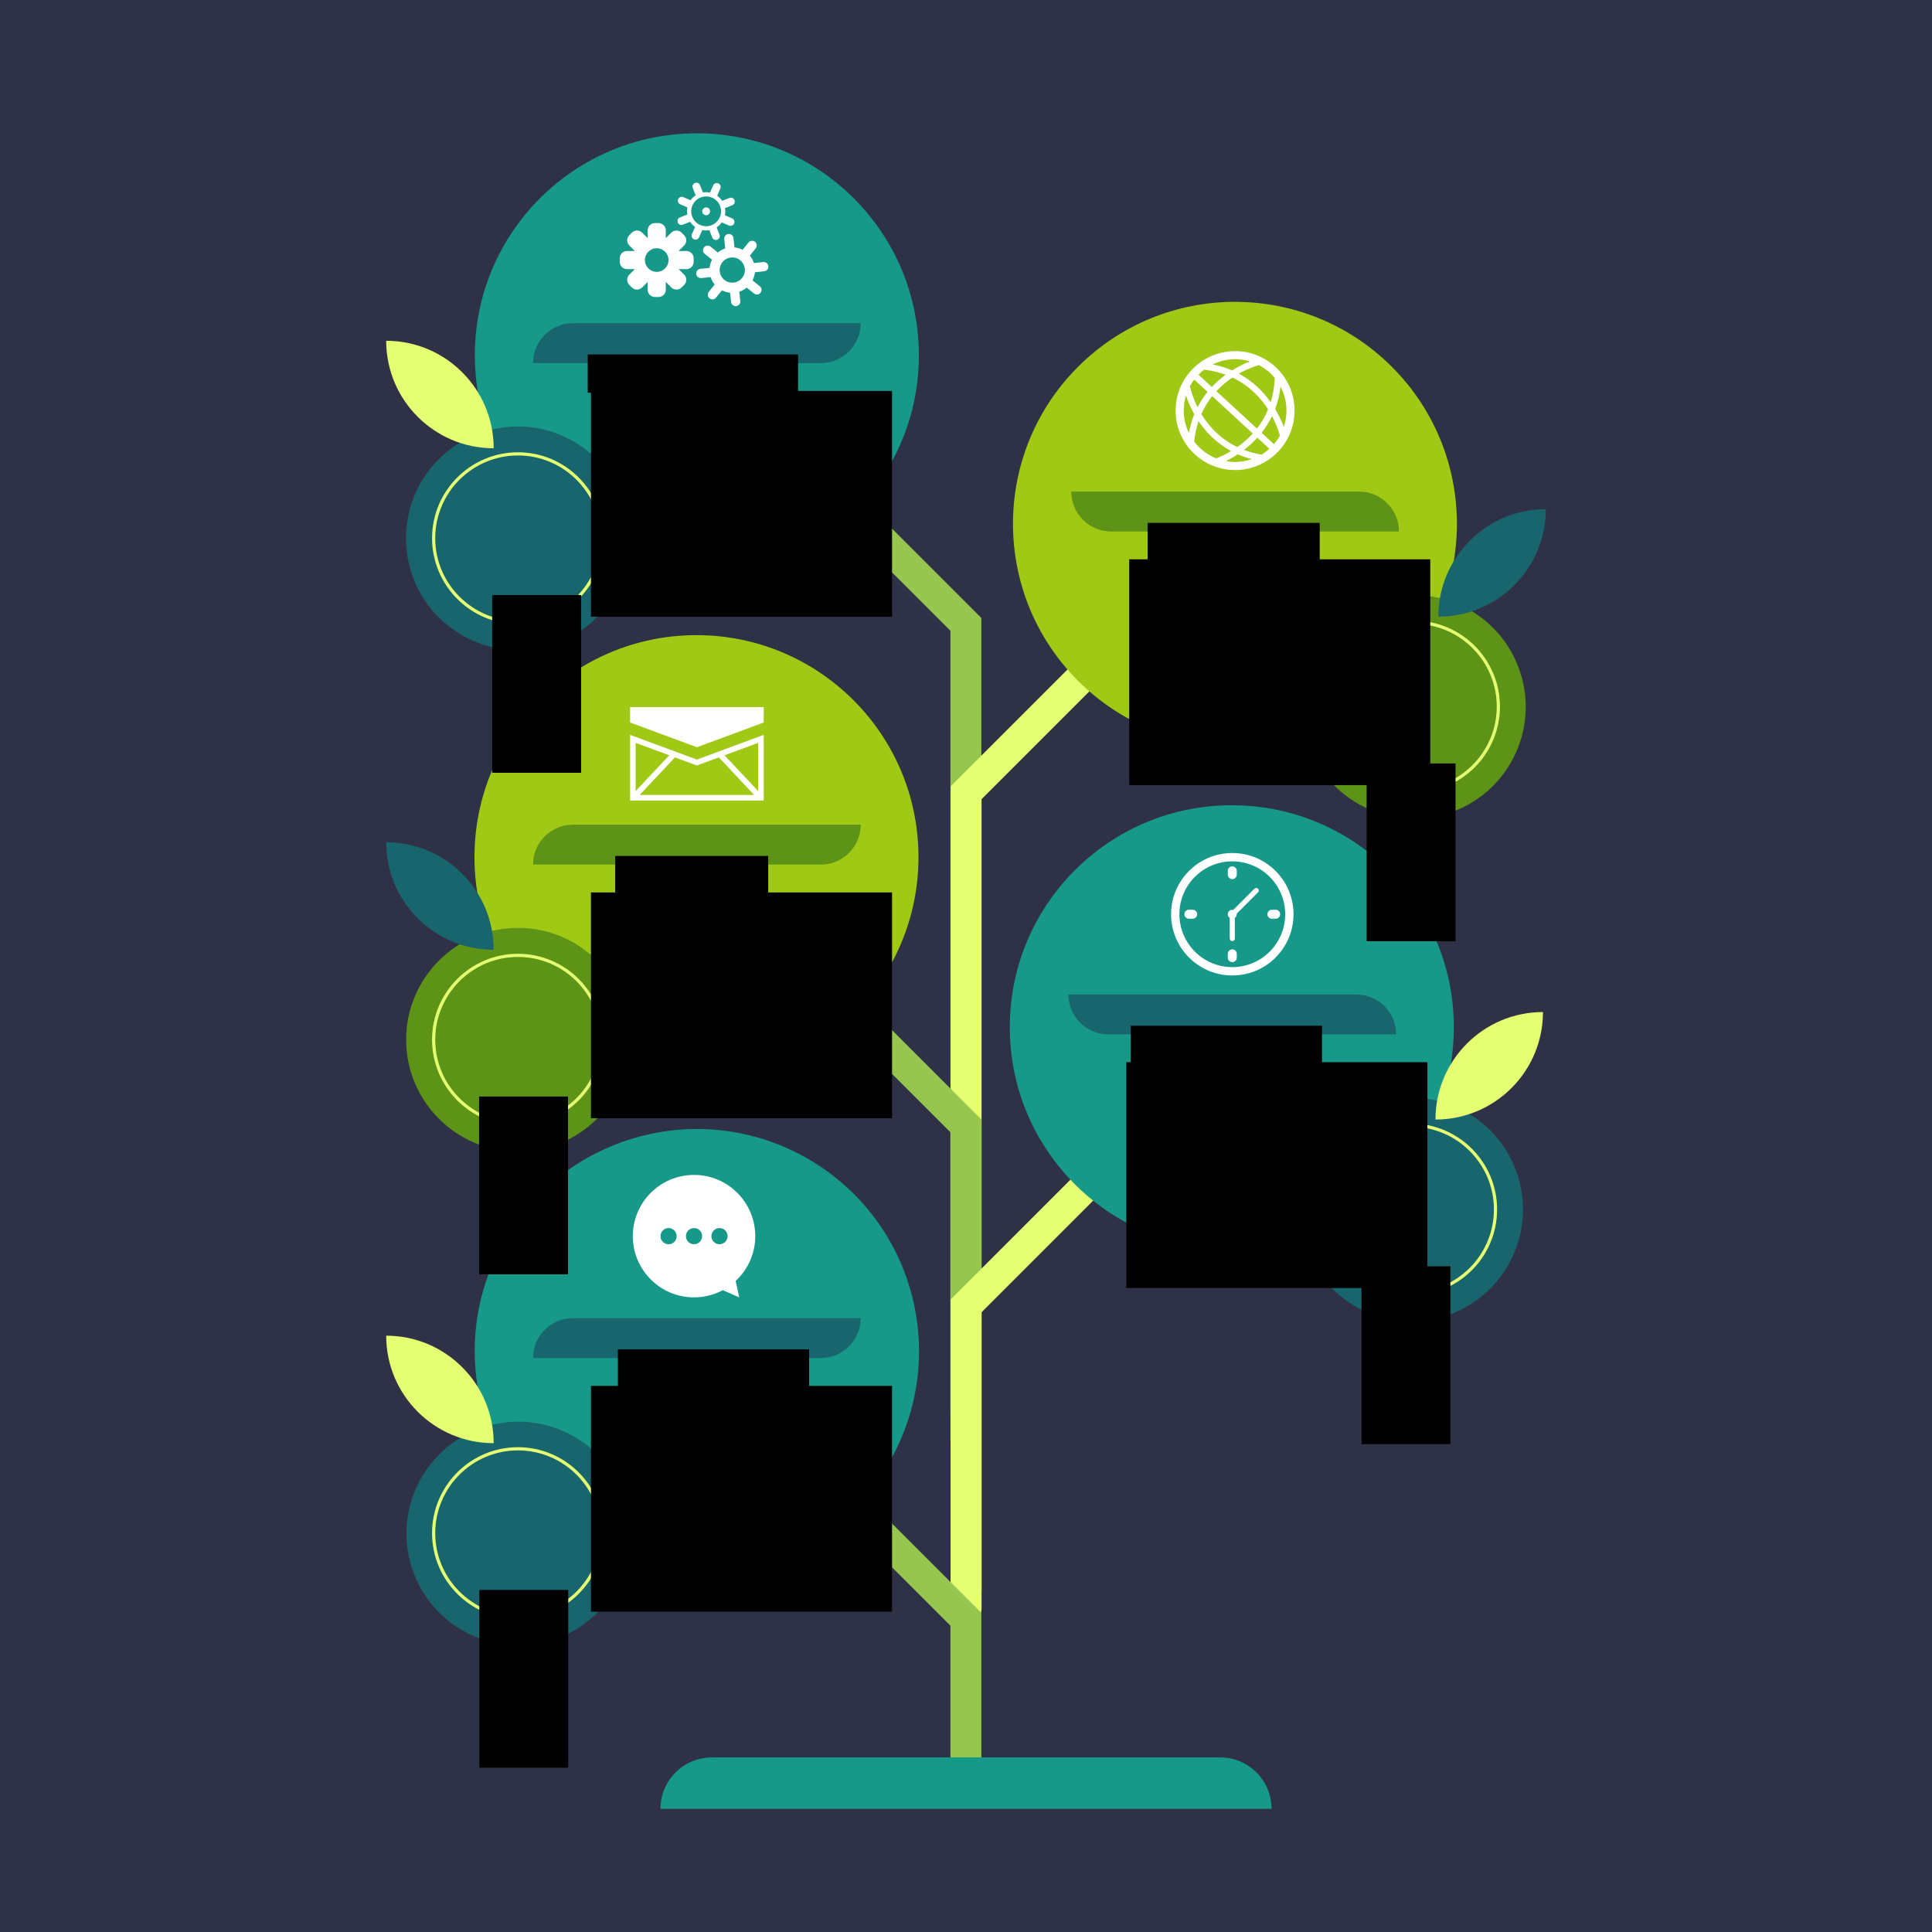 <?xml version='1.0' encoding='utf-8'?>
<svg xmlns="http://www.w3.org/2000/svg" version="1.1" x="0px" y="0px" viewBox="0 0 500 500" style="enable-background:new 0 0 500 500;" xml:space="preserve">
<g id="BACKGROUND">
	<rect style="fill:#2F3247;" width="500" height="500" />
</g>
<g id="OBJECTS">
	<g>
		<g>
			<path style="fill:#97C64E;" d="M249.974,376.71c-2.209,0-4-1.791-4-4V163.245l-68.456-68.455c-1.562-1.563-1.562-4.095,0-5.657     c1.563-1.562,4.095-1.562,5.657,0l70.799,70.799V372.71C253.974,374.919,252.183,376.71,249.974,376.71z" />
		</g>
		<g>
			<path style="fill:#E4FF71;" d="M250.026,420.291c-2.209,0-4-1.791-4-4V203.512l70.799-70.799c1.561-1.562,4.096-1.562,5.656,0     c1.563,1.563,1.563,4.095,0,5.657l-68.455,68.455v209.465C254.026,418.5,252.235,420.291,250.026,420.291z" />
		</g>
		<g>
			<path style="fill:#97C64E;" d="M249.974,368.999c-2.209,0-4-1.791-4-4v-71.97l-68.456-68.455c-1.562-1.563-1.562-4.095,0-5.657     c1.563-1.561,4.095-1.561,5.657,0l70.799,70.798v75.284C253.974,367.208,252.183,368.999,249.974,368.999z" />
		</g>
		<g>
			<path style="fill:#E4FF71;" d="M250.026,415.581c-2.209,0-4-1.791-4-4v-75.284l70.799-70.798c1.561-1.563,4.096-1.563,5.656,0     c1.563,1.562,1.563,4.095,0,5.656l-68.455,68.456v71.97C254.026,413.79,252.235,415.581,250.026,415.581z" />
		</g>
		<g>
			<path style="fill:#97C64E;" d="M249.974,464.412c-2.209,0-4-1.791-4-4v-39.685l-68.456-68.456c-1.562-1.561-1.562-4.095,0-5.656     c1.563-1.563,4.095-1.563,5.657,0l70.799,70.798v42.999C253.974,462.621,252.183,464.412,249.974,464.412z" />
		</g>
		<path style="fill:#179989;" d="M329.069,468.116H170.931l0,0c0-7.344,5.953-13.297,13.297-13.297h131.543    C323.115,454.819,329.069,460.772,329.069,468.116L329.069,468.116z" />
	</g>
	<g>
		
			<ellipse transform="matrix(0.707 -0.707 0.707 0.707 -2.219 265.728)" style="fill:#9FC914;" cx="319.653" cy="135.542" rx="57.454" ry="57.454" />
		<path style="fill:#5D9316;" d="M362.054,137.55h-74.479c-5.701,0-10.323-4.622-10.323-10.323l0,0h74.479    C357.432,127.227,362.054,131.849,362.054,137.55L362.054,137.55z" />
		
			<ellipse transform="matrix(0.916 -0.401 0.401 0.916 -42.623 162.173)" style="fill:#5D9316;" cx="365.949" cy="182.867" rx="28.94" ry="28.94" />
		<g>
			<path style="fill:#E4FF71;" d="M365.949,205.104c-12.261,0-22.236-9.975-22.236-22.236c0-12.261,9.975-22.236,22.236-22.236     c12.261,0,22.236,9.975,22.236,22.236C388.185,195.128,378.21,205.104,365.949,205.104z M365.949,161.456     c-11.806,0-21.411,9.605-21.411,21.411c0,11.806,9.605,21.411,21.411,21.411c11.806,0,21.411-9.605,21.411-21.411     C387.361,171.061,377.755,161.456,365.949,161.456z" />
		</g>
		<path style="fill:#18656D;" d="M372.236,159.594L372.236,159.594c15.364,0,27.819-12.455,27.819-27.819v0    C384.691,131.774,372.236,144.23,372.236,159.594z" />
	</g>
	<path style="fill:#FFFFFF;" d="M319.487,90.872c-8.499,0.086-15.318,7.044-15.233,15.543c0.086,8.498,7.044,15.318,15.543,15.233   c8.499-0.086,15.319-7.045,15.233-15.543C334.945,97.606,327.986,90.786,319.487,90.872z M332.938,106.126   c0.015,1.519-0.237,2.975-0.692,4.339c-0.453-1.207-1.172-2.843-2.241-4.624c0.659-1.728,1.147-3.643,1.404-5.756   C332.359,101.894,332.916,103.943,332.938,106.126z M329.904,97.815c-0.091,2.32-0.462,4.408-1.044,6.273   c-1.877-2.649-4.541-5.395-8.256-7.388c2.36-1.328,4.371-1.976,5.219-2.213C327.397,95.315,328.782,96.452,329.904,97.815z    M325.398,113.281l3.114,2.868c-0.633,0.568-1.319,1.074-2.052,1.514c-1.644-0.294-3.144-0.716-4.517-1.239   C323.094,115.546,324.273,114.509,325.398,113.281z M320.221,115.694c-4.524-2.166-7.443-5.454-9.31-8.54   c0.782-1.768,1.74-3.306,2.797-4.639l10.507,9.677C322.916,113.62,321.534,114.773,320.221,115.694z M313.617,100.148l-3.47-3.196   c0.457-0.467,0.959-0.888,1.48-1.284c2.056,0.244,3.906,0.701,5.57,1.315C315.991,97.864,314.772,98.913,313.617,100.148z    M312.514,101.415c-0.949,1.169-1.825,2.486-2.584,3.964c-1.149-2.301-1.726-4.322-1.985-5.434c0.326-0.602,0.703-1.17,1.115-1.712   L312.514,101.415z M314.801,101.239c1.338-1.442,2.771-2.601,4.157-3.527c4.427,2.086,7.344,5.299,9.224,8.235   c-0.787,1.897-1.784,3.54-2.888,4.955L314.801,101.239z M323.49,93.53c-1.248,0.49-2.877,1.239-4.629,2.331   c-1.517-0.657-3.189-1.187-5.028-1.547c1.718-0.838,3.637-1.329,5.675-1.35C320.894,92.951,322.231,93.15,323.49,93.53z    M306.927,102.372c0.457,1.353,1.146,3.038,2.155,4.831c-0.599,1.466-1.073,3.079-1.4,4.836c-0.828-1.71-1.314-3.618-1.334-5.644   C306.333,104.994,306.539,103.644,306.927,102.372z M309.049,114.272c0.209-1.929,0.601-3.684,1.138-5.271   c1.881,2.805,4.587,5.659,8.433,7.732c-1.686,1.005-3.112,1.598-3.88,1.883C312.466,117.712,310.507,116.195,309.049,114.272z    M317.243,119.334c0.89-0.437,1.95-1.021,3.086-1.767c1.122,0.492,2.333,0.916,3.634,1.261c-1.315,0.452-2.72,0.713-4.186,0.728   C318.91,119.564,318.065,119.484,317.243,119.334z M329.688,114.95l-3.204-2.951c1.006-1.263,1.934-2.694,2.718-4.308   c1.328,2.487,1.893,4.514,2.032,5.065C330.793,113.54,330.274,114.273,329.688,114.95z" />
	<g>
		<circle style="fill:#179989;" cx="180.347" cy="91.961" r="57.454" />
		<path style="fill:#18656D;" d="M137.946,93.969h74.479c5.701,0,10.323-4.622,10.323-10.323l0,0h-74.479    C142.568,83.646,137.946,88.267,137.946,93.969L137.946,93.969z" />
		
			<ellipse transform="matrix(0.985 -0.172 0.172 0.985 -21.988 25.172)" style="fill:#18656D;" cx="134.051" cy="139.286" rx="28.94" ry="28.94" />
		<g>
			<path style="fill:#E4FF71;" d="M111.815,139.286c0-12.261,9.975-22.236,22.236-22.236c12.261,0,22.236,9.975,22.236,22.236     c0,12.261-9.975,22.236-22.236,22.236C121.79,161.522,111.815,151.547,111.815,139.286z M112.64,139.286     c0,11.806,9.605,21.411,21.411,21.411c11.806,0,21.411-9.605,21.411-21.411c0-11.806-9.605-21.411-21.411-21.411     C122.245,117.875,112.64,127.48,112.64,139.286z" />
		</g>
		<path style="fill:#E4FF71;" d="M127.764,116.012L127.764,116.012c-15.364,0-27.819-12.455-27.819-27.819v0    C115.309,88.193,127.764,100.648,127.764,116.012z" />
	</g>
	<g>
		
			<ellipse transform="matrix(1 -0.003 0.003 1 -0.764 0.624)" style="fill:#9FC914;" cx="180.347" cy="221.746" rx="57.454" ry="57.454" />
		<path style="fill:#5D9316;" d="M137.946,223.753h74.479c5.701,0,10.323-4.622,10.323-10.323l0,0h-74.479    C142.568,213.43,137.946,218.052,137.946,223.753L137.946,223.753z" />
		<circle style="fill:#5D9316;" cx="134.051" cy="269.071" r="28.94" />
		<g>
			<path style="fill:#E4FF71;" d="M111.815,269.071c0-12.261,9.975-22.236,22.236-22.236c12.261,0,22.236,9.975,22.236,22.236     c0,12.261-9.975,22.236-22.236,22.236C121.79,291.307,111.815,281.332,111.815,269.071z M112.64,269.071     c0,11.806,9.605,21.411,21.411,21.411c11.806,0,21.411-9.605,21.411-21.411c0-11.806-9.605-21.411-21.411-21.411     C122.245,247.66,112.64,257.264,112.64,269.071z" />
		</g>
		<path style="fill:#18656D;" d="M127.764,245.797L127.764,245.797c-15.364,0-27.819-12.455-27.819-27.819v0    C115.309,217.978,127.764,230.433,127.764,245.797z" />
	</g>
	<g>
		<g>
			
				<ellipse transform="matrix(0.971 -0.241 0.241 0.971 -78.978 53.832)" style="fill:#179989;" cx="180.347" cy="349.444" rx="57.454" ry="57.454" />
		</g>
		<path style="fill:#18656D;" d="M137.946,351.452h74.479c5.701,0,10.323-4.622,10.323-10.323l0,0h-74.479    C142.568,341.129,137.946,345.75,137.946,351.452L137.946,351.452z" />
		
			<ellipse transform="matrix(0.383 -0.924 0.924 0.383 -283.815 368.779)" style="fill:#18656D;" cx="134.051" cy="396.769" rx="28.94" ry="28.94" />
		<g>
			<path style="fill:#E4FF71;" d="M111.815,396.769c0-12.261,9.975-22.236,22.236-22.236c12.261,0,22.236,9.975,22.236,22.236     c0,12.261-9.975,22.236-22.236,22.236C121.79,419.005,111.815,409.03,111.815,396.769z M112.64,396.769     c0,11.806,9.605,21.411,21.411,21.411c11.806,0,21.411-9.605,21.411-21.411c0-11.806-9.605-21.411-21.411-21.411     C122.245,375.358,112.64,384.963,112.64,396.769z" />
		</g>
		<path style="fill:#E4FF71;" d="M127.764,373.495L127.764,373.495c-15.364,0-27.819-12.455-27.819-27.819v0    C115.309,345.676,127.764,358.131,127.764,373.495z" />
	</g>
	<g>
		<polygon style="fill:#FFFFFF;" points="163.067,183.005 163.067,186.985 180.357,193.38 197.647,186.985 197.647,183.005   " />
		<path style="fill:#FFFFFF;" d="M184.97,194.872L184.97,194.872l-4.613,1.706l-4.612-1.706l0,0l-1.466-0.542l0,0l-11.212-4.147    v16.082v0.902h1.128h32.324h1.128v-0.902v-16.082l-11.333,4.192L184.97,194.872z M164.506,192.249l8.703,3.219l-8.703,9.265    V192.249z M165.547,205.728l9.128-9.717l5.183,1.917l0.499,0.185l0.499-0.185l5.183-1.917l9.128,9.717H165.547z M196.208,204.733    l-8.703-9.265l8.703-3.219V204.733z" />
	</g>
	<path style="fill:#FFFFFF;" d="M163.773,319.913c0,8.75,7.093,15.843,15.843,15.843c2.689,0,5.219-0.675,7.438-1.857l4.259,1.857   l-0.923-4.25c3.111-2.893,5.069-7.009,5.069-11.593c0-8.75-7.093-15.843-15.843-15.843   C170.866,304.07,163.773,311.163,163.773,319.913z M184.108,319.913c0-1.158,0.939-2.097,2.097-2.097   c1.158,0,2.097,0.939,2.097,2.097c0,1.158-0.939,2.097-2.097,2.097C185.048,322.01,184.108,321.071,184.108,319.913z    M177.519,319.913c0-1.158,0.939-2.097,2.097-2.097c1.158,0,2.097,0.939,2.097,2.097c0,1.158-0.939,2.097-2.097,2.097   C178.458,322.01,177.519,321.071,177.519,319.913z M170.93,319.913c0-1.158,0.939-2.097,2.097-2.097   c1.158,0,2.097,0.939,2.097,2.097c0,1.158-0.939,2.097-2.097,2.097C171.868,322.01,170.93,321.071,170.93,319.913z" />
	<g>
		<path style="fill:#FFFFFF;" d="M177.64,64.958h-2.019l1.427-1.427c0.736-0.736,0.736-1.928,0-2.664l-0.652-0.652    c-0.735-0.736-1.928-0.736-2.664,0l-1.427,1.427v-2.019c0-1.04-0.843-1.884-1.884-1.884h-0.923c-1.04,0-1.884,0.844-1.884,1.884    v2.019l-1.427-1.427c-0.736-0.736-1.928-0.736-2.664,0l-0.652,0.652c-0.735,0.736-0.735,1.928,0,2.664l1.427,1.427h-2.018    c-1.04,0-1.884,0.843-1.884,1.884v0.922c0,1.04,0.843,1.884,1.884,1.884h2.019l-1.427,1.427c-0.735,0.735-0.735,1.928,0,2.664    l0.652,0.652c0.736,0.736,1.928,0.736,2.664,0l1.427-1.427v2.018c0,1.041,0.843,1.884,1.884,1.884h0.923    c1.04,0,1.884-0.843,1.884-1.884v-2.018l1.427,1.427c0.736,0.736,1.928,0.736,2.664,0l0.652-0.652    c0.736-0.736,0.736-1.929,0-2.664l-1.427-1.427h2.019c1.04,0,1.883-0.843,1.883-1.884v-0.922    C179.523,65.801,178.68,64.958,177.64,64.958z M173.017,67.303c0,1.688-1.369,3.057-3.057,3.057c-1.688,0-3.057-1.369-3.057-3.057    s1.369-3.057,3.057-3.057C171.648,64.245,173.017,65.614,173.017,67.303z" />
		<path style="fill:#FFFFFF;" d="M197.521,67.814l-2.403,0.261c-0.231-0.715-0.597-1.362-1.059-1.923l1.519-1.889    c0.416-0.516,0.334-1.272-0.183-1.687c-0.517-0.415-1.272-0.333-1.687,0.183l-1.52,1.888c-0.647-0.331-1.357-0.55-2.105-0.622    l-0.26-2.404c-0.072-0.659-0.663-1.135-1.322-1.064c-0.659,0.071-1.135,0.663-1.064,1.322l0.26,2.404    c-0.715,0.231-1.362,0.597-1.923,1.059l-1.889-1.519c-0.516-0.416-1.272-0.334-1.687,0.182c-0.415,0.517-0.333,1.272,0.183,1.687    l1.889,1.52c-0.331,0.647-0.55,1.357-0.622,2.105l-2.403,0.261c-0.659,0.071-1.135,0.663-1.064,1.322    c0.071,0.659,0.663,1.135,1.322,1.064l2.403-0.26c0.231,0.715,0.597,1.362,1.059,1.923l-1.519,1.889    c-0.415,0.517-0.334,1.272,0.183,1.687c0.517,0.416,1.272,0.334,1.687-0.183l1.519-1.889c0.647,0.331,1.357,0.55,2.105,0.622    l0.26,2.404c0.072,0.658,0.663,1.135,1.322,1.063c0.659-0.071,1.135-0.663,1.064-1.322l-0.26-2.403    c0.715-0.231,1.362-0.597,1.923-1.059l1.889,1.519c0.516,0.415,1.271,0.333,1.687-0.183c0.415-0.517,0.333-1.272-0.183-1.687    l-1.889-1.519c0.331-0.647,0.55-1.357,0.622-2.105l2.403-0.26c0.659-0.072,1.135-0.664,1.064-1.322    C198.771,68.218,198.18,67.743,197.521,67.814z M189.864,73.134c-1.792,0.194-3.403-1.101-3.597-2.893    c-0.194-1.792,1.101-3.403,2.893-3.597c1.792-0.194,3.403,1.101,3.597,2.894C192.951,71.329,191.656,72.94,189.864,73.134z" />
		<path style="fill:#FFFFFF;" d="M182.346,55.615c0.511,0.222,1.105-0.011,1.328-0.522c0.222-0.511-0.012-1.105-0.522-1.327    c-0.511-0.222-1.105,0.011-1.328,0.522C181.601,54.798,181.835,55.393,182.346,55.615z" />
		<path style="fill:#FFFFFF;" d="M180.926,61.402l0.812-1.863c0.618,0.13,1.243,0.132,1.845,0.028l0.746,1.896    c0.204,0.519,0.79,0.774,1.308,0.57c0.519-0.204,0.773-0.789,0.57-1.308l-0.746-1.897c0.511-0.334,0.967-0.762,1.332-1.278    l1.864,0.811c0.511,0.223,1.105-0.011,1.327-0.522c0.223-0.511-0.011-1.105-0.522-1.328l-1.864-0.812    c0.13-0.618,0.132-1.243,0.028-1.845l1.896-0.746c0.518-0.204,0.773-0.789,0.569-1.308c-0.204-0.519-0.789-0.774-1.308-0.569    l-1.897,0.746c-0.334-0.512-0.762-0.967-1.278-1.332l0.812-1.863c0.222-0.511-0.011-1.105-0.522-1.328    c-0.511-0.223-1.105,0.011-1.328,0.522l-0.812,1.863c-0.618-0.13-1.243-0.132-1.845-0.028l-0.746-1.896    c-0.204-0.519-0.79-0.774-1.308-0.57c-0.519,0.204-0.773,0.79-0.57,1.308l0.746,1.896c-0.511,0.334-0.967,0.762-1.332,1.278    l-1.863-0.812c-0.511-0.222-1.105,0.011-1.327,0.522c-0.223,0.511,0.011,1.105,0.522,1.328l1.863,0.812    c-0.13,0.618-0.132,1.243-0.028,1.846l-1.897,0.746c-0.518,0.204-0.773,0.789-0.57,1.308c0.204,0.519,0.789,0.774,1.308,0.57    l1.897-0.746c0.334,0.511,0.762,0.967,1.278,1.332l-0.812,1.863c-0.222,0.511,0.011,1.105,0.522,1.328    C180.109,62.147,180.703,61.913,180.926,61.402z M179.212,53.15c0.851-1.953,3.124-2.847,5.077-1.996    c1.953,0.851,2.847,3.123,1.996,5.077c-0.851,1.953-3.124,2.847-5.077,1.996C179.255,57.376,178.362,55.103,179.212,53.15z" />
	</g>
	<g>
		
			<ellipse transform="matrix(1 -0.006 0.006 1 -1.717 2.075)" style="fill:#179989;" cx="318.917" cy="265.686" rx="57.454" ry="57.454" />
		<g>
			<path style="fill:#FFFFFF;" d="M318.917,220.76c-8.75,0-15.843,7.093-15.843,15.843c0,8.75,7.093,15.843,15.843,15.843     c8.75,0,15.843-7.093,15.843-15.843C334.76,227.853,327.667,220.76,318.917,220.76z M318.917,250.292     c-7.56,0-13.688-6.129-13.688-13.689c0-7.56,6.129-13.689,13.688-13.689c7.561,0,13.689,6.128,13.689,13.689     C332.606,244.163,326.478,250.292,318.917,250.292z" />
			<path style="fill:#FFFFFF;" d="M318.917,227.515L318.917,227.515c0.642,0,1.162-0.52,1.162-1.162v-0.977     c0-0.642-0.52-1.162-1.162-1.162h0c-0.642,0-1.162,0.52-1.162,1.162v0.977C317.755,226.995,318.276,227.515,318.917,227.515z" />
			<path style="fill:#FFFFFF;" d="M318.917,245.691L318.917,245.691c-0.642,0-1.162,0.52-1.162,1.162v0.977     c0,0.642,0.52,1.162,1.162,1.162h0c0.642,0,1.162-0.52,1.162-1.162v-0.977C320.079,246.211,319.559,245.691,318.917,245.691z" />
			<path style="fill:#FFFFFF;" d="M330.143,235.441h-0.977c-0.642,0-1.162,0.52-1.162,1.162v0c0,0.642,0.52,1.162,1.162,1.162h0.977     c0.642,0,1.162-0.52,1.162-1.162v0C331.305,235.961,330.785,235.441,330.143,235.441z" />
			<path style="fill:#FFFFFF;" d="M308.668,235.441h-0.977c-0.642,0-1.162,0.52-1.162,1.162v0c0,0.642,0.52,1.162,1.162,1.162h0.977     c0.642,0,1.162-0.52,1.162-1.162v0C309.829,235.961,309.31,235.441,308.668,235.441z" />
			<path style="fill:#FFFFFF;" d="M324.655,229.995l-5.478,5.478c-0.084-0.019-0.17-0.032-0.26-0.032     c-0.642,0-1.162,0.52-1.162,1.162c0,0.397,0.2,0.746,0.503,0.956v5.343c0,0.362,0.296,0.659,0.659,0.659h0     c0.362,0,0.658-0.296,0.658-0.659v-5.343c0.304-0.21,0.503-0.559,0.503-0.956c0-0.053-0.009-0.103-0.015-0.154l5.523-5.523     c0.256-0.256,0.256-0.675,0-0.931C325.331,229.738,324.911,229.738,324.655,229.995z" />
		</g>
		<path style="fill:#18656D;" d="M361.318,267.694h-74.479c-5.701,0-10.323-4.622-10.323-10.323l0,0h74.479    C356.696,257.371,361.318,261.992,361.318,267.694L361.318,267.694z" />
		<circle style="fill:#18656D;" cx="365.214" cy="313.011" r="28.94" />
		<g>
			<path style="fill:#E4FF71;" d="M365.214,335.247c-12.261,0-22.236-9.975-22.236-22.236c0-12.261,9.975-22.236,22.236-22.236     c12.261,0,22.236,9.975,22.236,22.236C387.45,325.272,377.475,335.247,365.214,335.247z M365.214,291.6     c-11.806,0-21.411,9.605-21.411,21.411c0,11.806,9.605,21.411,21.411,21.411c11.806,0,21.411-9.605,21.411-21.411     C386.625,301.205,377.02,291.6,365.214,291.6z" />
		</g>
		<path style="fill:#E4FF71;" d="M371.5,289.737L371.5,289.737c15.364,0,27.819-12.455,27.819-27.819v0    C383.955,261.918,371.5,274.373,371.5,289.737z" />
	</g>
</g>
<g id="TEXTS">
	<g>
		<rect x="297.0" y="135.32" width="44.54" height="9.9" fill="black" id="combined3" /><rect x="292.227" y="140.766" style="fill:none;" width="54.832" height="22.125" />
		<rect x="292.23" y="144.75" width="77.92" height="58.44" fill="black" id="combined4" /></g>
	<rect x="353.68" y="197.58" width="23.01" height="46.01" fill="black" id="combined6" /><g>
		<rect x="152.1" y="91.74" width="54.44" height="9.9" fill="black" id="combined1" /><rect x="152.941" y="97.185" style="fill:none;" width="54.832" height="22.125" />
		<rect x="152.94" y="101.17" width="77.92" height="58.44" fill="black" id="combined2" /></g>
	<rect x="127.38" y="153.99" width="23.01" height="46.01" fill="black" id="combined5" /><g>
		<rect x="159.22" y="221.52" width="39.59" height="9.9" fill="black" id="combined7" /><rect x="152.941" y="226.969" style="fill:none;" width="54.832" height="22.125" />
		<rect x="152.94" y="230.96" width="77.92" height="58.44" fill="black" id="combined8" /></g>
	<rect x="123.99" y="283.78" width="23.01" height="46.01" fill="black" id="combined11" /><g>
		<rect x="159.91" y="349.22" width="49.49" height="9.9" fill="black" id="combined13" /><rect x="152.941" y="354.668" style="fill:none;" width="54.832" height="22.125" />
		<rect x="152.94" y="358.66" width="77.92" height="58.44" fill="black" id="combined14" /></g>
	<rect x="124.05" y="411.48" width="23.01" height="46.01" fill="black" id="combined15" /><g>
		<rect x="292.64" y="265.46" width="49.49" height="9.9" fill="black" id="combined9" /><rect x="291.491" y="270.91" style="fill:none;" width="54.832" height="22.125" />
		<rect x="291.49" y="274.9" width="77.92" height="58.44" fill="black" id="combined10" /></g>
	<rect x="352.35" y="327.72" width="23.01" height="46.01" fill="black" id="combined12" /></g>
</svg>